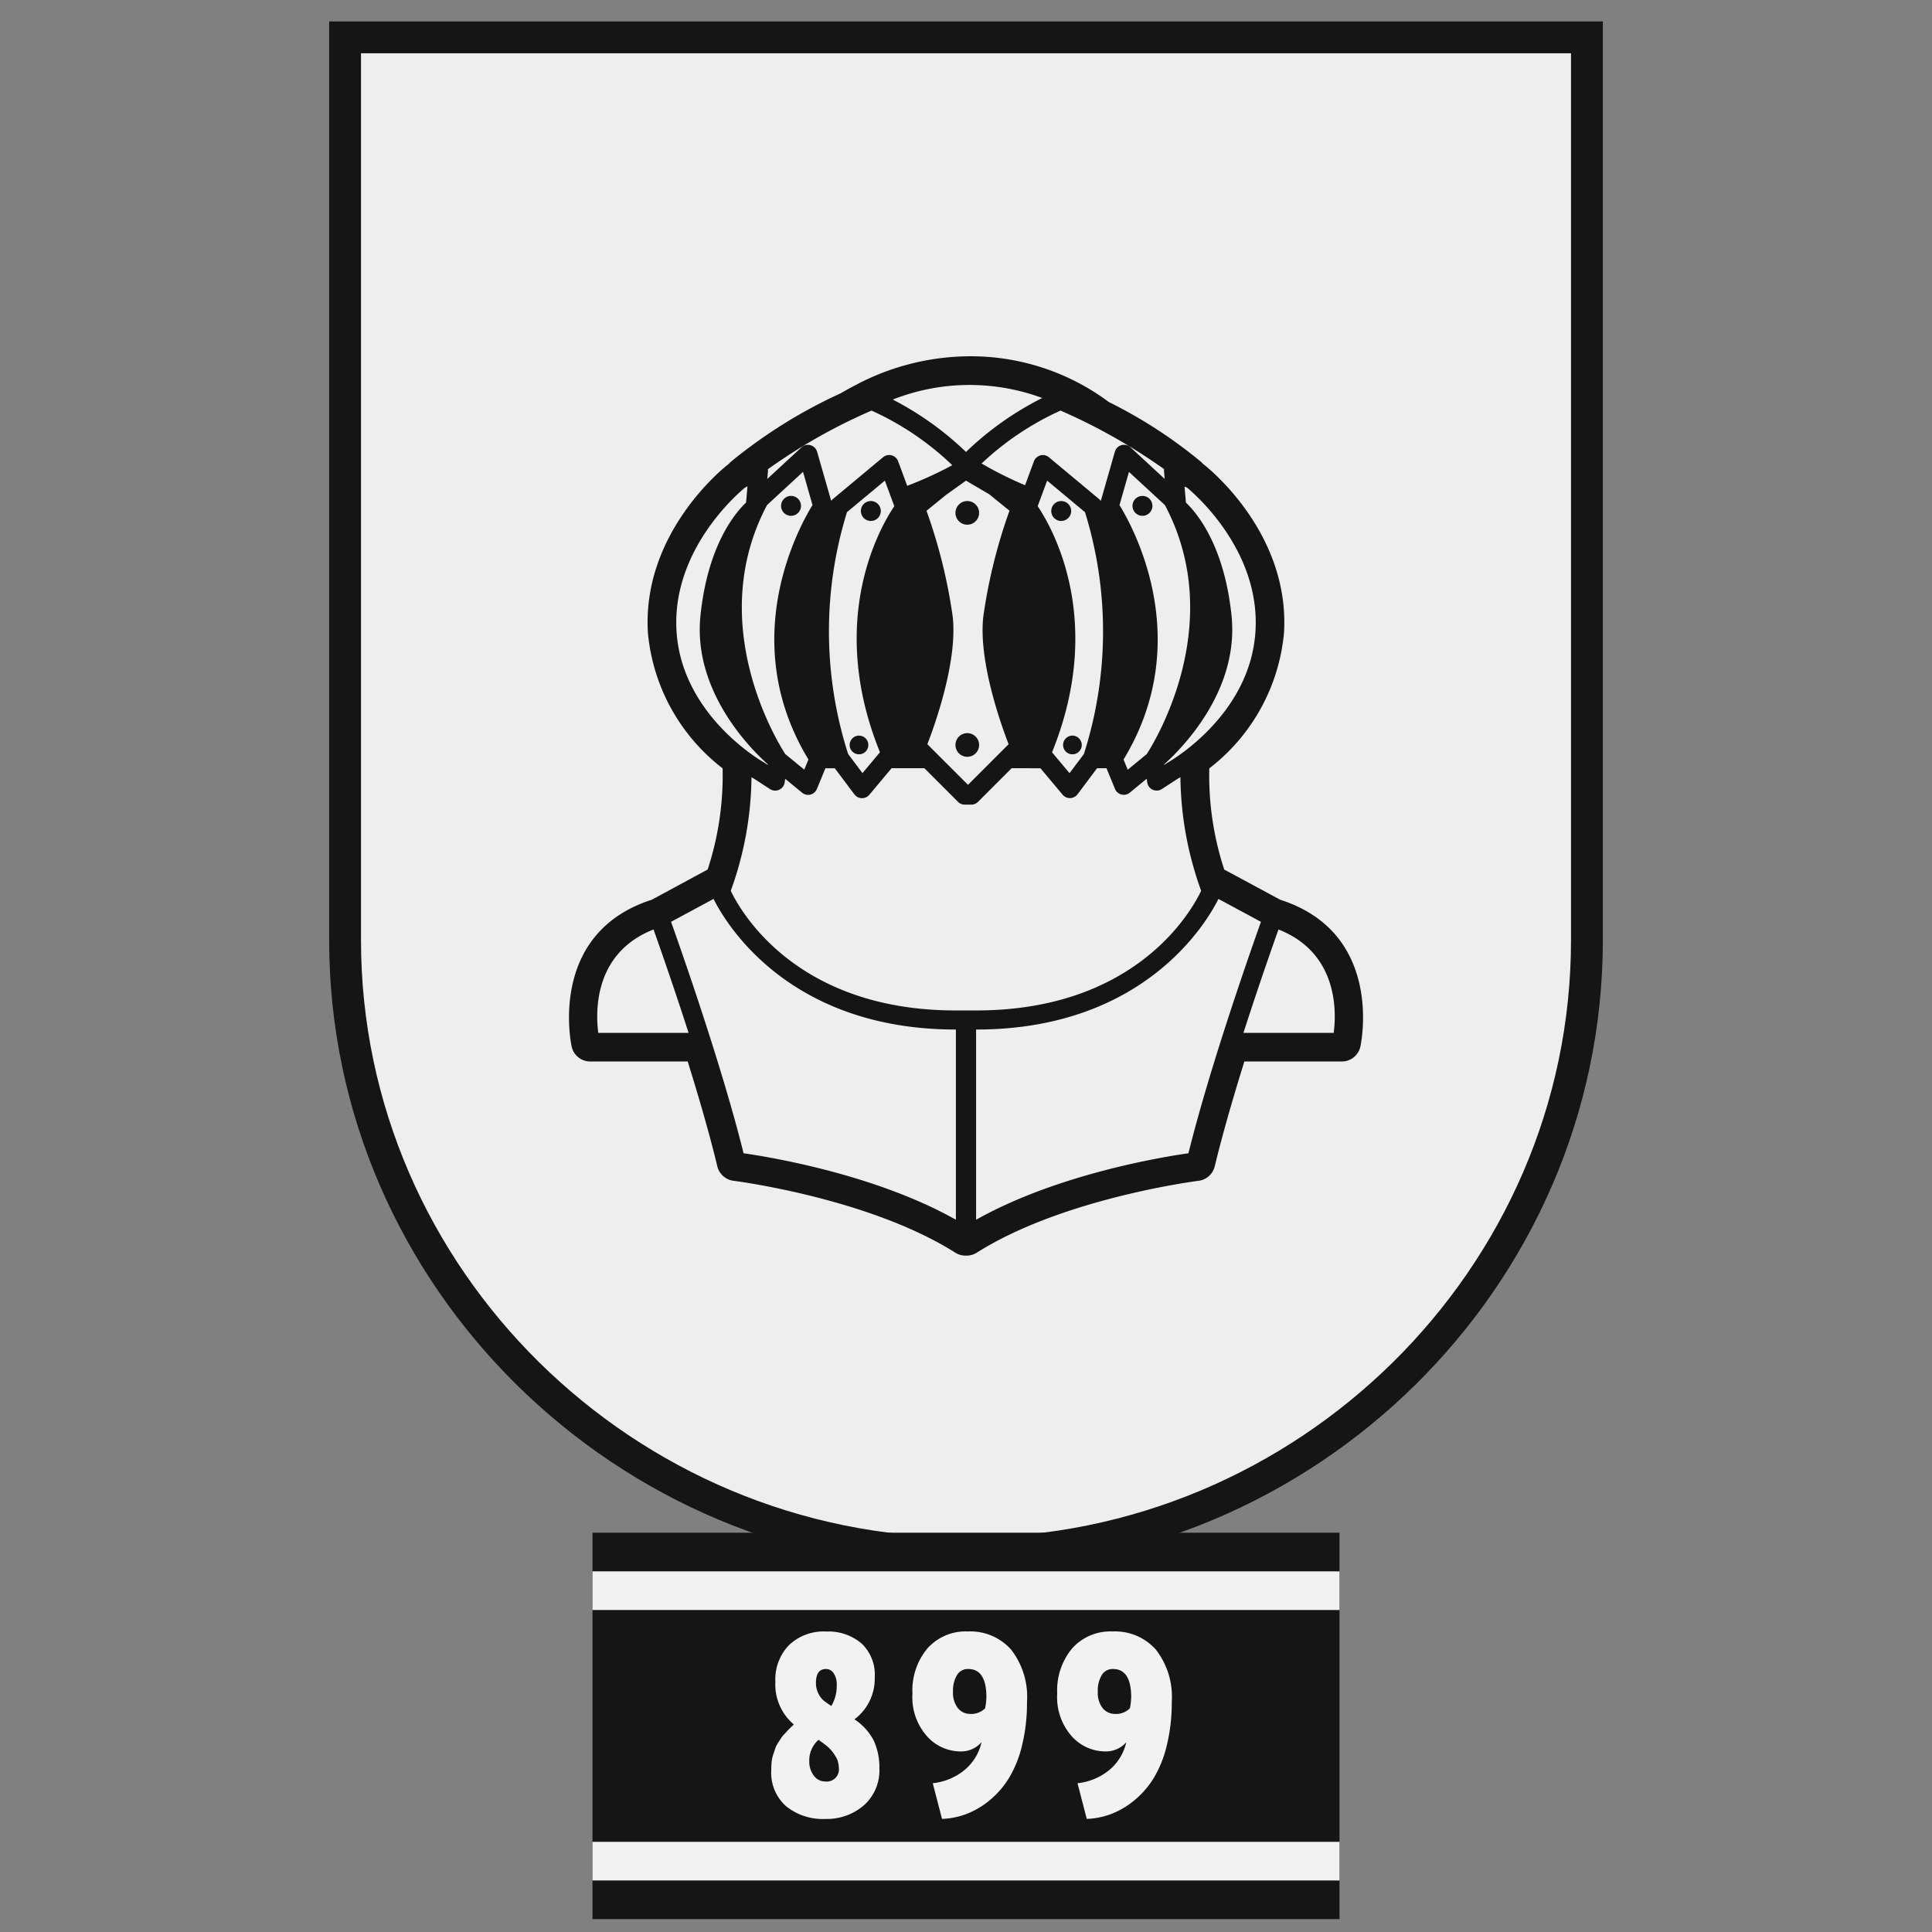 <svg id="ger_normandy_mgun_3_icon" xmlns="http://www.w3.org/2000/svg" width="150" height="150" viewBox="0 0 150 150">
  <rect x="0" y="0" width="150" height="150" fill="#808080" stroke="none"/>
  <defs>
    <style>
      .cls-1 {
        fill: #eee;
      }

      .cls-1, .cls-2, .cls-4 {
        fill-rule: evenodd;
      }

      .cls-2, .cls-3 {
        fill: #151515;
      }

      .cls-4 {
        fill: #f2f2f2;
      }
    </style>
  </defs>
  <g id="usa_normandy_flametrooper_1">
    <path id="Shape_81_copy" data-name="Shape 81 copy" class="cls-1" d="M75.136,120.6H74.864c-26.29,0-48.072-21.312-48.072-47.6V2.9h96.416V73C123.208,99.287,101.426,120.6,75.136,120.6Z"/>
    <path id="Shape_82_copy" data-name="Shape 82 copy" class="cls-2" d="M75.136,121.835H74.864c-26.929,0-49.308-21.908-49.308-48.837V1.665h98.888V73C124.444,99.927,102.065,121.835,75.136,121.835ZM28.028,4.137V73c0,25.566,21.27,46.365,46.836,46.365h0.272c25.566,0,46.836-20.8,46.836-46.365V4.137H28.028Z"/>
    <path id="Shape_99_copy" data-name="Shape 99 copy" class="cls-2" d="M99.4,69.857l-4.35-2.342a23.405,23.405,0,0,1-1.161-7.859,15.006,15.006,0,0,0,5.8-10.518c0.476-7.783-5.95-12.861-6.224-13.074-0.023-.018-0.047-0.035-0.071-0.052a1.4,1.4,0,0,0-.151-0.159,36.838,36.838,0,0,0-7.15-4.638l-0.463-.334a17.965,17.965,0,0,0-10.313-3.221,19.045,19.045,0,0,0-8.864,2.224c-0.475.251-.88,0.475-1.207,0.662a38.9,38.9,0,0,0-8.495,5.3,1.429,1.429,0,0,0-.153.161c-0.025.017-.05,0.035-0.073,0.053-0.272.211-6.7,5.289-6.222,13.072a15,15,0,0,0,5.8,10.521,23.411,23.411,0,0,1-1.161,7.856L50.6,69.857c-8.144,2.616-6.234,11.32-6.214,11.408a1.475,1.475,0,0,0,1.444,1.148h7.563c0.991,3.175,1.765,5.912,2.3,8.141a1.486,1.486,0,0,0,1.262,1.123c0.1,0.013,10.5,1.333,17.212,5.579a1.478,1.478,0,0,0,.792.23h0.086a1.477,1.477,0,0,0,.793-0.23c6.71-4.245,17.109-5.565,17.214-5.578a1.486,1.486,0,0,0,1.26-1.123c0.537-2.23,1.311-4.967,2.3-8.141h7.562a1.476,1.476,0,0,0,1.444-1.148C105.638,81.177,107.548,72.473,99.4,69.857Z"/>
    <path class="cls-1" d="M104.174,80.924h-8.65c-0.972,3.062-1.96,6.394-2.654,9.276,0,0-10.725,1.3-17.826,5.8H74.957c-7.1-4.493-17.827-5.8-17.827-5.8-0.694-2.882-1.682-6.214-2.654-9.276H45.826s-1.739-7.536,5.362-9.71l4.977-2.68a23.418,23.418,0,0,0,1.37-9.639H57.56c-0.11-.083-0.222-0.171-0.34-0.265L57.058,58.5c-0.125-.1-0.251-0.207-0.382-0.321s-0.269-.235-0.407-0.362c-0.073-.067-0.146-0.138-0.22-0.209q-0.19-.181-0.382-0.377c-0.064-.065-0.127-0.129-0.192-0.2-0.19-.2-0.379-0.407-0.567-0.628-0.031-.036-0.06-0.074-0.091-0.111q-0.248-.3-0.489-0.617c-0.048-.064-0.1-0.128-0.144-0.194-0.179-.245-0.354-0.5-0.522-0.765l-0.024-.037c-0.176-.28-0.342-0.575-0.5-0.878-0.036-.069-0.07-0.139-0.105-0.209q-0.192-.382-0.36-0.787c-0.028-.067-0.057-0.131-0.084-0.2-0.13-.328-0.247-0.666-0.35-1.015-0.019-.065-0.034-0.133-0.052-0.2q-0.12-.437-0.208-0.9c-0.019-.1-0.039-0.2-0.055-0.3a11.481,11.481,0,0,1-.137-1.159c-0.435-7.1,5.652-11.812,5.652-11.812L57.9,37l-0.158-.048a37.7,37.7,0,0,1,8.193-5.094c0.324-.185.733-0.413,1.214-0.667a16.994,16.994,0,0,1,17.629.9l0.13,0.091-0.077.052a36.562,36.562,0,0,1,7.426,4.722L92.1,37l0.462,0.231s6.087,4.71,5.652,11.812a11.452,11.452,0,0,1-.137,1.159c-0.017.1-.036,0.2-0.055,0.3q-0.088.459-.208,0.9c-0.018.066-.033,0.134-0.052,0.2-0.1.349-.221,0.687-0.35,1.015-0.027.068-.056,0.132-0.084,0.2q-0.169.4-.361,0.787c-0.035.07-.069,0.14-0.105,0.209-0.159.3-.325,0.6-0.5,0.878l-0.024.037c-0.168.266-.343,0.519-0.522,0.765-0.048.066-.1,0.13-0.143,0.194Q95.43,56,95.182,56.3c-0.031.036-.06,0.075-0.091,0.111-0.188.22-.378,0.428-0.567,0.628-0.064.068-.128,0.131-0.192,0.2q-0.192.2-.382,0.377c-0.074.071-.147,0.142-0.22,0.209-0.138.127-.273,0.247-0.406,0.362s-0.257.218-.382,0.321l-0.162.131c-0.118.094-.23,0.182-0.34,0.265h0.025a23.418,23.418,0,0,0,1.37,9.639l4.977,2.68C105.913,73.388,104.174,80.924,104.174,80.924ZM60.228,58.76L60.194,58.7l-0.081-.131c-0.036-.06-0.077-0.128-0.119-0.2l-0.022-.036c-0.052-.089-0.108-0.187-0.168-0.293l-0.018-.032c-0.053-.1-0.109-0.2-0.167-0.3l-0.038-.071c-0.053-.1-0.106-0.2-0.162-0.309l-0.05-.1c-0.053-.1-0.107-0.212-0.162-0.324l-0.058-.12c-0.054-.111-0.108-0.225-0.163-0.344l-0.063-.138c-0.054-.119-0.108-0.24-0.163-0.365L58.7,55.788q-0.081-.19-0.162-0.389l-0.067-.165q-0.081-.2-0.161-0.414c-0.022-.057-0.044-0.115-0.065-0.173-0.054-.145-0.107-0.294-0.159-0.444-0.02-.059-0.041-0.116-0.061-0.176-0.053-.157-0.106-0.318-0.157-0.481-0.018-.057-0.036-0.112-0.054-0.17-0.054-.174-0.106-0.353-0.157-0.533-0.014-.049-0.028-0.1-0.042-0.147q-0.084-.306-0.162-0.623c-0.007-.028-0.015-0.056-0.021-0.084A21.537,21.537,0,0,1,57,49.679c-0.006-.046-0.01-0.094-0.016-0.14-0.026-.217-0.051-0.436-0.07-0.658C56.908,48.8,56.9,48.724,56.9,48.646c-0.015-.193-0.028-0.387-0.037-0.584,0-.095-0.006-0.19-0.009-0.285-0.006-.183-0.01-0.366-0.011-0.551,0-.106,0-0.212,0-0.319,0-.177.007-0.355,0.015-0.534,0-.114.012-0.228,0.019-0.342q0.016-.262.04-0.526c0.011-.12.023-0.239,0.037-0.359q0.029-.26.067-0.523c0.018-.124.036-0.247,0.056-0.372,0.029-.174.061-0.348,0.1-0.523,0.025-.126.05-0.253,0.077-0.38,0.038-.175.082-0.352,0.126-0.528,0.032-.127.063-0.254,0.1-0.382,0.049-.179.105-0.359,0.161-0.539,0.039-.126.076-0.252,0.119-0.378,0.063-.187.133-0.374,0.2-0.561,0.045-.12.087-0.24,0.135-0.36,0.082-.206.175-0.413,0.267-0.619,0.045-.1.086-0.2,0.134-0.306,0.144-.308.3-0.617,0.465-0.926l1.166-1.076-1.306-.4-0.184,2.105s-2.864,2.122-3.516,8.5a9.62,9.62,0,0,0-.046,1.126c0,0.117.015,0.23,0.021,0.346,0.013,0.251.027,0.5,0.058,0.746,0.016,0.129.041,0.254,0.062,0.381,0.037,0.227.076,0.453,0.127,0.673,0.029,0.125.063,0.246,0.1,0.369,0.058,0.218.12,0.434,0.19,0.645,0.038,0.114.078,0.226,0.118,0.337q0.118,0.323.25,0.634c0.042,0.1.084,0.2,0.128,0.292q0.149,0.326.311,0.636c0.04,0.078.08,0.157,0.121,0.233q0.185,0.34.381,0.659c0.03,0.05.06,0.1,0.09,0.15,0.159,0.254.322,0.5,0.486,0.733l0.008,0.013a18.068,18.068,0,0,0,1.517,1.868L59.1,57.792c0.123,0.131.242,0.255,0.353,0.366l0.117,0.116c0.083,0.082.164,0.161,0.237,0.23l0.142,0.133,0.127,0.116,0.16,0.142h0.074Zm3.5-19.993,0.161,0.562s-6.667,9.493-.29,19.566h1.594a31.527,31.527,0,0,1-.073-19.565l0.122-.1Zm9.509,9.186A42.684,42.684,0,0,0,71.062,39.4l1.89-1.534-3.185,2.287h0c-0.076.126-.159,0.27-0.245,0.426l-0.042.076c-0.087.159-.178,0.331-0.272,0.518l-0.027.056c-0.087.175-.176,0.364-0.265,0.563l-0.047.1c-0.093.21-.186,0.434-0.279,0.669-0.02.051-.04,0.1-0.06,0.156-0.094.246-.188,0.5-0.278,0.771l-0.017.054c-0.085.256-.165,0.525-0.243,0.8-0.018.064-.036,0.127-0.054,0.193q-0.117.433-.219,0.9c-0.015.067-.028,0.136-0.042,0.2-0.062.3-.12,0.612-0.17,0.933-0.006.035-.012,0.069-0.018,0.1-0.051.342-.092,0.7-0.126,1.06-0.008.084-.016,0.169-0.023,0.255-0.03.365-.051,0.738-0.061,1.122,0,0.068,0,.138,0,0.207q-0.008.539,0.014,1.1c0,0.066,0,.13.007,0.2,0.02,0.41.056,0.83,0.1,1.258,0.011,0.1.023,0.193,0.035,0.29,0.055,0.439.12,0.884,0.206,1.34,0.009,0.049.021,0.1,0.031,0.148,0.084,0.43.185,0.869,0.3,1.315,0.023,0.088.044,0.176,0.068,0.265q0.191,0.707.438,1.439c0.034,0.1.071,0.2,0.106,0.3,0.179,0.509.372,1.024,0.594,1.549l-0.3.362h3.2l-0.942-.942S73.671,51.865,73.236,47.952Zm9.487,1.167c-0.01-.384-0.031-0.758-0.061-1.122-0.007-.086-0.015-0.17-0.023-0.255-0.034-.362-0.075-0.718-0.126-1.059-0.005-.035-0.012-0.069-0.018-0.1-0.05-.321-0.108-0.631-0.17-0.933-0.014-.068-0.028-0.137-0.042-0.2q-0.1-.465-0.219-0.9c-0.018-.065-0.036-0.128-0.054-0.193-0.078-.277-0.159-0.547-0.243-0.8-0.006-.018-0.011-0.037-0.017-0.054-0.09-.271-0.184-0.525-0.278-0.771-0.02-.052-0.04-0.1-0.06-0.156-0.092-.234-0.186-0.459-0.279-0.669l-0.048-.1c-0.09-.2-0.178-0.388-0.265-0.563l-0.027-.056c-0.094-.187-0.184-0.359-0.272-0.518l-0.042-.076c-0.086-.156-0.17-0.3-0.245-0.426l-1-.715h0l-0.016.044-0.039.108-0.017.046-0.069.195-0.019.055-0.093.268-0.024.07c-0.035.1-.072,0.211-0.111,0.327l-0.029.088c-0.039.118-.08,0.244-0.123,0.375l-0.035.109c-0.042.131-.086,0.27-0.13,0.413l-0.041.133c-0.044.142-.088,0.29-0.134,0.441l-0.047.157c-0.044.149-.089,0.3-0.133,0.46l-0.052.181c-0.043.154-.086,0.312-0.129,0.472-0.018.068-.037,0.136-0.055,0.2-0.041.157-.082,0.317-0.123,0.478-0.019.075-.038,0.15-0.057,0.226-0.039.158-.077,0.319-0.114,0.48-0.019.081-.038,0.162-0.057,0.244-0.036.159-.07,0.32-0.1,0.48-0.018.085-.037,0.17-0.054,0.256-0.033.161-.063,0.323-0.093,0.484-0.016.085-.033,0.171-0.048,0.256-0.03.171-.057,0.341-0.083,0.511-0.012.075-.025,0.151-0.036,0.226-0.036.244-.067,0.486-0.094,0.726-0.435,3.913,2.1,10,2.1,10l-0.942.942h2.89l-0.3-.362c0.223-.525.415-1.04,0.594-1.549,0.036-.1.072-0.2,0.106-0.3q0.247-.731.438-1.439c0.024-.089.045-0.177,0.068-0.265,0.114-.445.216-0.884,0.3-1.315,0.009-.049.022-0.1,0.031-0.148,0.086-.456.152-0.9,0.206-1.34,0.012-.1.024-0.194,0.034-0.29,0.047-.428.083-0.849,0.1-1.258,0-.066,0-0.13.007-0.2q0.022-.563.014-1.1C82.723,49.258,82.724,49.188,82.723,49.12Zm3.55-10.353-1.515.46,0.122,0.1a31.527,31.527,0,0,1-.072,19.566H86.4c6.377-10.073-.29-19.565-0.29-19.565Zm6.206,17.087,0.008-.013c0.164-.233.326-0.479,0.486-0.733,0.031-.049.06-0.1,0.09-0.15q0.2-.32.381-0.659c0.041-.076.081-0.155,0.121-0.233q0.162-.311.311-0.636c0.044-.1.086-0.194,0.128-0.292q0.133-.31.25-0.634c0.041-.112.081-0.223,0.118-0.337,0.07-.211.132-0.427,0.19-0.645,0.033-.123.067-0.244,0.1-0.369,0.051-.221.09-0.447,0.127-0.673,0.021-.127.046-0.252,0.062-0.381,0.031-.244.045-0.495,0.058-0.746,0.006-.116.019-0.229,0.021-0.346a9.642,9.642,0,0,0-.046-1.126c-0.652-6.377-3.517-8.5-3.517-8.5L91.18,37.276l-1.306.4,1.166,1.077c0.166,0.309.321,0.618,0.465,0.926,0.048,0.1.088,0.2,0.134,0.306,0.092,0.206.184,0.413,0.267,0.619,0.048,0.12.09,0.24,0.135,0.36,0.07,0.187.141,0.374,0.2,0.561,0.043,0.126.08,0.252,0.119,0.378,0.056,0.18.112,0.36,0.161,0.539,0.035,0.128.066,0.255,0.1,0.382,0.044,0.177.088,0.353,0.126,0.528,0.028,0.127.053,0.253,0.077,0.38,0.034,0.175.067,0.349,0.1,0.523,0.02,0.124.039,0.248,0.056,0.372q0.037,0.263.067,0.523,0.02,0.18.037,0.359,0.024,0.264.04,0.526c0.007,0.114.014,0.229,0.019,0.342,0.008,0.179.012,0.357,0.014,0.534,0,0.106,0,.213,0,0.319,0,0.185,0,.368-0.011.551,0,0.1,0,.191-0.009.285-0.009.2-.023,0.39-0.037,0.584-0.006.078-.01,0.157-0.017,0.235-0.02.222-.044,0.441-0.07,0.658-0.006.047-.01,0.094-0.016,0.14a21.536,21.536,0,0,1-.427,2.309c-0.007.029-.014,0.056-0.021,0.084q-0.078.317-.162,0.623c-0.014.05-.028,0.1-0.042,0.147-0.051.181-.1,0.359-0.157,0.533-0.018.057-.036,0.113-0.054,0.17-0.052.163-.1,0.324-0.157,0.481-0.02.059-.041,0.117-0.061,0.176-0.053.151-.105,0.3-0.159,0.444l-0.065.173q-0.08.212-.161,0.414l-0.067.165q-0.081.2-.162,0.389l-0.066.153c-0.055.125-.109,0.246-0.163,0.365l-0.063.138c-0.055.119-.109,0.232-0.163,0.344l-0.058.12c-0.055.113-.109,0.22-0.162,0.324l-0.05.1c-0.056.108-.109,0.21-0.162,0.309l-0.038.071c-0.058.108-.114,0.209-0.167,0.3l-0.018.032c-0.059.105-.115,0.2-0.168,0.293l-0.022.036c-0.042.071-.082,0.139-0.118,0.2l-0.081.131-0.034.055-0.086.135h0.074l0.16-.142,0.127-.116,0.142-.133c0.073-.07.154-0.148,0.237-0.23l0.117-.116c0.111-.112.23-0.235,0.353-0.366l0.067-.071A18.068,18.068,0,0,0,92.479,55.853Z"/>
    <path id="Shape_99_copy_3" data-name="Shape 99 copy 3" class="cls-2" d="M88.7,40.049a0.773,0.773,0,1,1,.773-0.773A0.773,0.773,0,0,1,88.7,40.049ZM83.263,58.564a0.725,0.725,0,1,1,.725-0.725A0.725,0.725,0,0,1,83.263,58.564Zm-0.87-18.116a0.773,0.773,0,1,1,.773-0.773A0.773,0.773,0,0,1,82.393,40.447ZM75.1,58.757a0.918,0.918,0,1,1,.918-0.918A0.918,0.918,0,0,1,75.1,58.757Zm0-18.02a0.918,0.918,0,1,1,.918-0.918A0.918,0.918,0,0,1,75.1,40.737Zm-7.488-.29a0.773,0.773,0,1,1,.773-0.773A0.773,0.773,0,0,1,67.61,40.447ZM67.417,57.839a0.725,0.725,0,1,1-.725-0.725A0.725,0.725,0,0,1,67.417,57.839Zm-6-17.79a0.773,0.773,0,1,1,.773-0.773A0.773,0.773,0,0,1,61.414,40.049Z"/>
    <path id="Shape_99_copy_2" data-name="Shape 99 copy 2" class="cls-2" d="M99.114,70.542L94.44,68.026a23.689,23.689,0,0,1-1.267-8.742c2.137-1.675,5.467-5.077,5.78-10.191,0.454-7.408-5.677-12.241-5.938-12.443a0.72,0.72,0,0,0-.122-0.077l-0.006,0a0.745,0.745,0,0,0-.135-0.165,36.117,36.117,0,0,0-7.042-4.556L85.2,31.482a17.647,17.647,0,0,0-18.4-.943c-0.478.252-.884,0.478-1.21,0.664a38.044,38.044,0,0,0-8.346,5.2,0.742,0.742,0,0,0-.135.165l-0.006,0a0.723,0.723,0,0,0-.122.077c-0.261.2-6.392,5.035-5.938,12.443,0.314,5.127,3.659,8.533,5.78,10.194a23.7,23.7,0,0,1-1.267,8.74l-4.673,2.516c-7.571,2.384-5.8,10.475-5.782,10.556a0.741,0.741,0,0,0,.722.574h8.107c0.916,2.909,1.83,6.016,2.478,8.708a0.74,0.74,0,0,0,.63.561c0.106,0.013,10.645,1.339,17.52,5.688a0.738,0.738,0,0,0,.4.115c0.015,0,.029,0,0.043-0.005s0.028,0.005.043,0.005a0.738,0.738,0,0,0,.4-0.115c6.875-4.349,17.414-5.675,17.52-5.688a0.74,0.74,0,0,0,.63-0.561c0.648-2.692,1.562-5.8,2.478-8.708h8.106A0.741,0.741,0,0,0,104.9,81.1C104.915,81.017,106.685,72.926,99.114,70.542ZM97.475,49c-0.4,6.6-6.728,10.159-6.837,10.221l-0.253.164-0.005-.039C91.666,58.2,96.22,53.7,95.617,47.812c-0.567-5.543-2.763-8.057-3.541-8.786l-0.108-1.24L92,37.809l0.036-.011,0.127,0.064C92.734,38.333,97.859,42.727,97.475,49ZM86.917,39.218l0.736-2.579,2.792,2.577c4.865,9.18-.791,18.373-1.411,19.33L87.557,59.76l-0.325-.79C92.83,49.742,87.989,40.951,86.917,39.218Zm3.034-3.1h0l0.01,0.008q0.221,0.156.419,0.3a0.738,0.738,0,0,0-.007.146l0.053,0.609-2.654-2.45a0.74,0.74,0,0,0-1.215.341l-1.091,3.819a0.733,0.733,0,0,0-.114-0.127l-3.913-3.261a0.73,0.73,0,0,0-.666-0.146,0.742,0.742,0,0,0-.5.459l-0.686,1.857a28.577,28.577,0,0,1-3.377-1.688,22.437,22.437,0,0,1,6.129-4.108A44.478,44.478,0,0,1,89.951,36.122ZM80.566,39.3L81.3,37.316l2.939,2.449a31.231,31.231,0,0,1-.086,18.776l-1.115,1.487-1.358-1.621C85.84,48.139,81.671,40.936,80.566,39.3ZM78.309,57.781l-3.153,3.153L72,57.781c0.592-1.529,2.353-6.443,1.969-9.9a41.46,41.46,0,0,0-2.035-8.225l1.578-1.281,0.009,0L75,37.316l1.8,1.057,1.577,1.279a41.46,41.46,0,0,0-2.035,8.225C75.956,51.338,77.717,56.252,78.309,57.781ZM80.918,30.9A24.144,24.144,0,0,0,75,35.089a24.192,24.192,0,0,0-5.685-4.067A16.249,16.249,0,0,1,80.918,30.9Zm-13.257.976a22.3,22.3,0,0,1,6.274,4.243,29.523,29.523,0,0,1-3.5,1.6l-0.705-1.908a0.741,0.741,0,0,0-1.169-.312l-3.913,3.261a0.737,0.737,0,0,0-.114.127L63.44,35.075a0.74,0.74,0,0,0-1.214-.341l-2.654,2.45,0.053-.609a0.721,0.721,0,0,0-.007-0.143A43.628,43.628,0,0,1,67.662,31.88Zm0.659,26.528-1.358,1.621-1.115-1.487a31.231,31.231,0,0,1-.086-18.776L68.7,37.316,69.434,39.3C68.329,40.936,64.16,48.139,68.321,58.408Zm-5.553.562-0.325.79-1.477-1.215c-0.62-.957-6.276-10.15-1.411-19.33l2.792-2.577,0.736,2.579C62.011,40.951,57.17,49.742,62.768,58.97ZM52.525,49c-0.384-6.274,4.741-10.668,5.315-11.139l0.194-.1-0.11,1.26c-0.778.729-2.975,3.244-3.541,8.786C53.78,53.7,58.334,58.2,59.621,59.347l-0.005.041-0.3-.193C59.253,59.16,52.929,55.6,52.525,49Zm-6.075,31.19c-0.213-1.627-.356-6.2,4.29-8.026,0.472,1.326,1.56,4.424,2.721,8.026h-7.01ZM74.216,94.7c-6.249-3.515-14.366-4.857-16.486-5.161-1.658-6.69-4.782-15.593-5.629-17.969l3.3-1.779c0.869,1.753,5.715,10.141,18.8,10.141h0.014V94.7ZM74.2,78.451c-12.43,0-16.734-7.756-17.463-9.289a26.564,26.564,0,0,0,1.609-8.818c0.106,0.064.188,0.111,0.209,0.122l1.232,0.8a0.741,0.741,0,0,0,1.136-.522l0.038-.279,1.312,1.079a0.743,0.743,0,0,0,.471.169,0.73,0.73,0,0,0,.18-0.022,0.741,0.741,0,0,0,.5-0.436l0.662-1.607h0.728l1.517,2.022a0.74,0.74,0,0,0,.573.3h0.02A0.742,0.742,0,0,0,67.5,61.7l1.721-2.054h2.55l2.609,2.609a0.741,0.741,0,0,0,.524.217H75.41a0.741,0.741,0,0,0,.524-0.217l2.609-2.609H80.78L82.5,61.7a0.742,0.742,0,0,0,.568.265h0.02a0.741,0.741,0,0,0,.573-0.3l1.517-2.022h0.728l0.662,1.607a0.742,0.742,0,0,0,.5.436,0.731,0.731,0,0,0,.181.022,0.744,0.744,0,0,0,.471-0.169l1.312-1.079,0.038,0.279a0.741,0.741,0,0,0,1.137.522l1.186-.77c0.027-.015.126-0.072,0.255-0.15a26.57,26.57,0,0,0,1.609,8.818C92.529,70.7,88.224,78.451,75.8,78.451H74.2ZM92.27,89.54c-2.12.3-10.237,1.646-16.486,5.161V79.933H75.8c13.082,0,17.928-8.388,18.8-10.141l3.3,1.779C97.052,73.947,93.927,82.85,92.27,89.54Zm11.279-9.349H96.54c1.16-3.6,2.248-6.7,2.721-8.026C103.905,73.989,103.762,78.564,103.549,80.191Z"/>
  </g>
  <g id="ger_copy_10" data-name="ger copy 10">
    <rect id="Rectangle_2_copy_3" data-name="Rectangle 2 copy 3" class="cls-3" x="46" y="119" width="58" height="30"/>
    <path id="Rectangle_2_copy_3-2" data-name="Rectangle 2 copy 3" class="cls-4" d="M46,146v-3h58v3H46Zm0-24h58v3H46v-3Z"/>
    <path id="_899" data-name="899" class="cls-4" d="M59.881,137.436a3.46,3.46,0,0,0,1.166,2.811,4.542,4.542,0,0,0,3.02.977,4.429,4.429,0,0,0,2.991-1.046,3.625,3.625,0,0,0,1.216-2.9,4.927,4.927,0,0,0-.429-2.124,4.39,4.39,0,0,0-1.505-1.664,3.953,3.953,0,0,0,1.575-3.27,3.328,3.328,0,0,0-1.037-2.632,3.972,3.972,0,0,0-2.731-.917,3.9,3.9,0,0,0-2.891,1.057,3.825,3.825,0,0,0-1.057,2.831,4.061,4.061,0,0,0,1.435,3.329l-0.219.21c-0.133.126-.219,0.212-0.259,0.259s-0.123.136-.249,0.269a2.2,2.2,0,0,0-.269.329l-0.229.359a1.942,1.942,0,0,0-.219.438l-0.16.479a2.609,2.609,0,0,0-.12.568C59.891,137,59.881,137.21,59.881,137.436Zm5.244-.2a0.943,0.943,0,0,1-1.057,1.076,1.069,1.069,0,0,1-.887-0.458,1.759,1.759,0,0,1-.349-1.1,2.132,2.132,0,0,1,.718-1.674c0.319,0.225.565,0.412,0.738,0.558a3.027,3.027,0,0,1,.548.668A1.688,1.688,0,0,1,65.124,137.237Zm-1.774-6.58q0-1.076.778-1.076a0.7,0.7,0,0,1,.608.349,1.583,1.583,0,0,1,.229.887,3.115,3.115,0,0,1-.419,1.635q-0.4-.26-0.608-0.429a1.66,1.66,0,0,1-.4-0.538A1.786,1.786,0,0,1,63.35,130.657Zm7.492,0.818a4.558,4.558,0,0,0,1.147,3.349,3.512,3.512,0,0,0,2.542,1.157h0.04a2.091,2.091,0,0,0,1.635-.718,3.928,3.928,0,0,1-1.246,2.1,4.661,4.661,0,0,1-2.542,1.087l0.718,2.771a6,6,0,0,0,1.914-.389,6.447,6.447,0,0,0,1.784-1.056,6.94,6.94,0,0,0,1.505-1.735,8.878,8.878,0,0,0,1.017-2.552,13.926,13.926,0,0,0,.379-3.359,5.959,5.959,0,0,0-1.236-4.057,4.231,4.231,0,0,0-3.35-1.406A3.979,3.979,0,0,0,72,127.986,5.093,5.093,0,0,0,70.842,131.475Zm3.15-.12a2.36,2.36,0,0,1,.309-1.306,0.982,0.982,0,0,1,.867-0.468q1.416,0,1.415,2.193a4.966,4.966,0,0,1-.1.857,1.5,1.5,0,0,1-1.136.439,1.22,1.22,0,0,1-.977-0.449A1.906,1.906,0,0,1,73.992,131.355Zm8.09,0.12a4.559,4.559,0,0,0,1.146,3.349,3.513,3.513,0,0,0,2.542,1.157h0.04a2.091,2.091,0,0,0,1.635-.718,3.929,3.929,0,0,1-1.246,2.1,4.661,4.661,0,0,1-2.542,1.087l0.718,2.771a6,6,0,0,0,1.914-.389,6.448,6.448,0,0,0,1.784-1.056,6.94,6.94,0,0,0,1.505-1.735,8.878,8.878,0,0,0,1.017-2.552,13.931,13.931,0,0,0,.379-3.359,5.959,5.959,0,0,0-1.236-4.057,4.231,4.231,0,0,0-3.349-1.406,3.979,3.979,0,0,0-3.15,1.316A5.093,5.093,0,0,0,82.082,131.475Zm3.15-.12a2.359,2.359,0,0,1,.309-1.306,0.982,0.982,0,0,1,.867-0.468q1.416,0,1.416,2.193a4.966,4.966,0,0,1-.1.857,1.5,1.5,0,0,1-1.136.439,1.221,1.221,0,0,1-.977-0.449A1.907,1.907,0,0,1,85.232,131.355Z"/>
  </g>
</svg>
